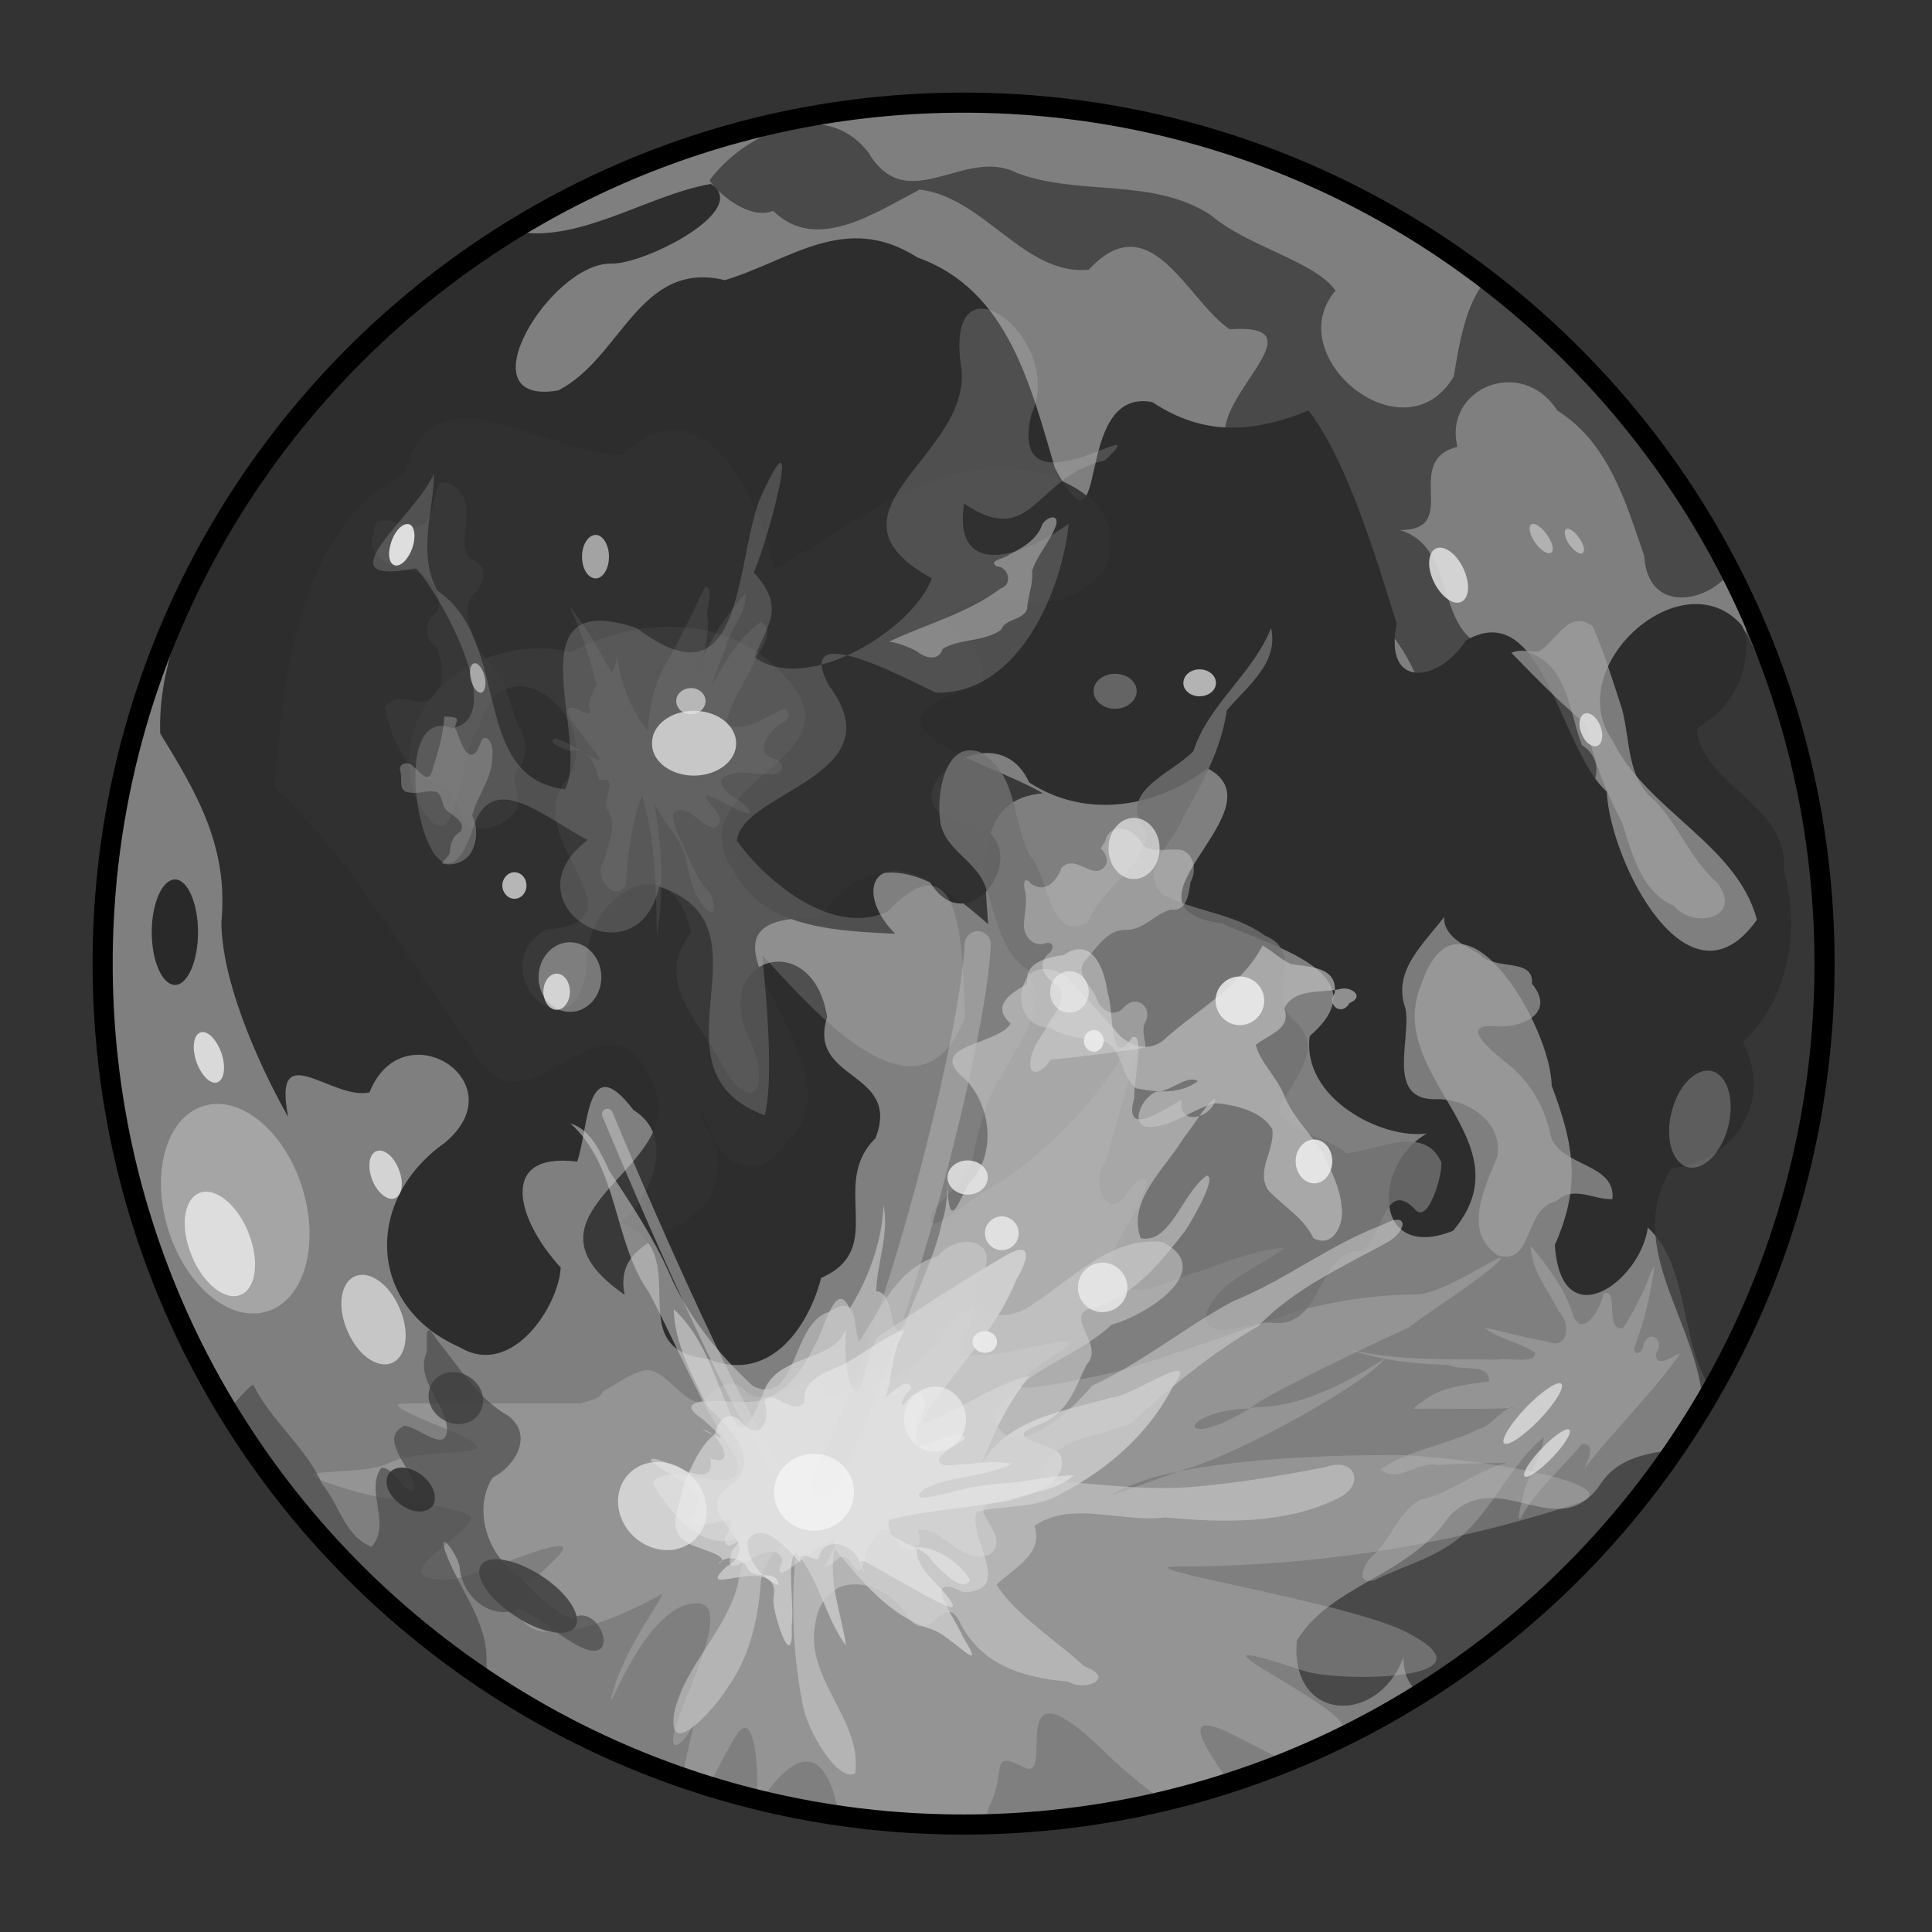 <?xml version="1.0" encoding="UTF-8" standalone="no"?>
<!DOCTYPE svg PUBLIC "-//W3C//DTD SVG 1.0//EN" "http://www.w3.org/TR/2001/REC-SVG-20010904/DTD/svg10.dtd">
<svg xmlns:svg="http://www.w3.org/2000/svg" xmlns="http://www.w3.org/2000/svg" version="1.0" width="100%" height="100%" viewBox="0 0 48 48" id="_moon01" style="display:inline">
<rect x="0" y="0" width="48" height="48" fill="#333333" stroke="none"/>
<defs id="defs2818"/>
<g id="moon01" style="display:inline">
<path d="M 45.33,23.94 C 45.33,35.76 35.76,45.33 23.94,45.33 C 12.13,45.33 2.55,35.76 2.55,23.94 C 2.55,12.13 12.13,2.55 23.94,2.55 C 35.76,2.55 45.33,12.13 45.33,23.94 L 45.33,23.94 z" id="p4881" style="fill:#7f7f7f;fill-opacity:1;fill-rule:evenodd;stroke:none;marker:none;visibility:visible;display:inline;overflow:visible;enable-background:accumulate"/>
<path d="M 20.08,3.08 C 19.17,3.11 18.17,3.74 17.63,4.48 L 17.69,4.57 L 17.72,4.60 C 17.71,4.59 17.73,4.61 17.75,4.65 C 17.92,4.81 18.59,5.47 19.21,5.24 C 20.28,6.29 21.73,5.29 22.85,4.71 C 24.45,4.90 25.46,6.86 27.05,6.70 C 28.59,5.04 29.50,7.48 30.55,8.18 C 32.98,8.02 29.86,9.99 30.52,11.13 C 30.54,13.75 34.17,13.29 34.58,15.77 C 35.62,17.09 35.69,18.94 36.85,20.14 C 37.61,21.79 40.71,19.44 39.30,18.51 C 38.94,17.57 38.95,16.18 37.47,16.12 C 35.49,16.23 36.36,13.63 34.78,13.17 C 36.33,13.17 34.81,11.46 36.21,11.10 C 35.85,9.66 37.80,8.82 38.69,10.20 C 39.97,11.00 40.39,12.48 40.85,13.81 C 40.94,15.26 42.41,14.98 42.98,14.22 C 41.52,11.37 39.46,8.89 36.94,6.96 C 36.41,7.48 36.23,8.68 36.12,9.35 C 34.90,11.42 31.78,8.86 33.18,7.22 C 32.69,6.50 30.98,6.12 30.09,5.35 C 28.65,4.40 26.83,4.88 25.27,4.30 C 23.97,3.62 22.54,5.43 21.57,3.78 C 21.16,3.26 20.63,3.06 20.08,3.08 z" id="p5410" style="fill:#3a3a3a;fill-opacity:0.77;fill-rule:evenodd;stroke:none;marker:none;visibility:visible;display:inline;overflow:visible;enable-background:accumulate"/>
<path d="M 17.66,4.57 C 16.05,4.85 14.33,6.10 12.70,5.73 C 12.70,5.74 12.68,5.73 12.68,5.73 C 9.53,7.69 6.96,10.46 5.18,13.73 C 5.17,13.74 5.16,13.74 5.15,13.75 C 4.58,15.20 3.93,16.62 3.98,18.22 C 4.89,19.71 5.68,21.03 5.50,22.91 C 5.51,24.57 6.64,26.84 7.16,27.75 C 6.76,25.71 8.25,27.35 9.18,27.14 C 10.01,25.06 12.88,26.89 11.04,28.40 C 9.04,29.82 9.13,32.47 11.42,33.47 C 12.73,34.26 13.89,32.42 13.93,31.49 C 12.87,30.35 12.33,28.61 14.34,28.86 C 14.63,28.02 14.56,26.03 15.74,27.58 C 17.00,28.36 15.85,30.19 15.39,30.38 C 17.39,31.08 15.31,33.52 17.58,33.76 C 19.20,34.42 20.13,32.83 20.40,31.75 C 22.07,31.02 20.58,29.43 21.75,28.28 C 22.41,26.59 20.04,26.87 20.55,25.27 C 20.20,22.99 17.58,23.78 18.65,25.89 C 19.13,26.91 18.73,27.79 17.98,26.53 C 17.35,25.31 16.22,24.39 17.17,23.17 C 16.68,20.83 14.44,22.32 14.57,24.08 C 14.21,26.44 11.91,24.01 13.58,23.09 C 16.19,22.89 12.84,20.79 14.08,19.38 C 15.11,17.93 12.54,15.77 11.92,18.04 C 11.30,18.75 11.44,21.95 10.31,19.79 C 9.53,17.35 12.05,15.69 14.19,16.20 C 15.93,15.28 18.21,15.26 19.56,16.88 C 21.44,18.96 16.59,19.43 18.30,21.75 C 19.04,23.11 20.99,23.13 22.24,23.20 C 21.28,22.23 21.62,21.12 23.09,21.89 C 24.07,23.56 25.83,21.00 24.17,20.46 C 21.55,20.17 24.65,17.43 25.57,19.44 C 27.05,20.40 28.81,20.01 30.00,19.09 C 31.90,20.08 27.48,22.55 30.35,22.94 C 31.64,23.52 34.31,24.21 32.54,25.74 C 32.33,27.29 34.35,28.32 35.45,28.16 C 34.08,28.95 34.11,31.37 36.10,30.58 C 38.00,28.33 34.36,26.74 35.31,24.46 C 36.26,21.64 38.54,25.49 38.55,26.97 C 39.12,28.47 39.27,29.49 38.63,30.93 C 38.78,33.25 40.75,31.86 40.94,30.50 C 41.99,31.46 41.72,33.40 42.54,34.55 C 44.33,31.43 45.34,27.79 45.34,23.93 C 45.34,21.89 45.03,19.92 44.50,18.04 C 44.10,17.20 43.70,16.35 43.27,15.53 C 41.79,13.86 38.78,16.57 40.06,18.39 C 40.90,20.13 43.16,20.98 43.65,22.85 C 41.95,25.26 40.00,21.40 39.92,19.67 C 38.74,18.61 38.34,14.81 36.42,15.91 C 35.76,16.95 34.37,17.15 34.70,15.50 C 34.16,13.74 33.44,11.40 32.51,10.20 C 31.13,10.76 29.91,10.84 28.63,9.99 C 26.60,9.60 27.62,14.22 26.21,11.63 C 25.61,9.61 25.05,7.20 22.80,6.40 C 21.00,5.25 19.64,6.47 18.01,6.96 C 15.88,6.45 15.44,8.90 13.87,9.70 C 11.48,10.11 13.69,6.52 15.18,6.55 C 16.03,6.57 18.68,5.21 17.66,4.57 z" id="p5394" style="fill:#2d2d2d;fill-opacity:1;fill-rule:evenodd;stroke:none;display:inline"/>
<path d="M 43.15,14.54 C 43.58,15.91 43.55,17.26 42.16,18.10 C 42.26,19.50 44.47,20.00 44.32,21.63 C 44.73,23.13 44.45,24.80 43.30,25.89 C 44.06,27.36 43.14,28.81 41.52,29.04 C 40.31,31.00 42.21,32.86 42.31,34.93 C 44.23,31.72 45.34,27.95 45.34,23.93 C 45.34,20.57 44.54,17.38 43.15,14.54 z M 41.61,36.01 C 41.00,36.10 40.24,36.19 39.80,36.82 C 38.71,38.49 37.26,36.33 35.98,37.70 C 35.03,39.14 33.05,39.38 32.22,40.76 C 32.04,42.79 34.24,42.89 34.87,41.17 C 34.86,41.59 35.02,41.89 35.28,42.10 C 37.79,40.53 39.94,38.45 41.61,36.01 z" id="p5397" style="fill:#3a3a3a;fill-opacity:0.77;fill-rule:evenodd;stroke:none;display:inline"/>
<path d="M 37.29,31.25 C 37.28,31.16 35.82,32.16 35.19,32.16 C 34.15,32.16 32.92,32.35 32.01,32.65 C 30.56,33.14 28.25,33.99 27.35,34.17 C 25.08,34.62 24.66,34.69 26.35,33.56 C 27.23,32.97 25.18,33.67 24.37,33.67 C 24.20,33.67 24.04,33.67 23.87,33.67 C 23.65,33.67 24.86,31.67 23.67,32.86 C 23.11,33.42 22.01,34.90 21.77,33.97 C 21.75,33.85 20.63,35.42 20.20,34.35 C 20.11,34.11 19.05,35.09 18.51,34.55 C 18.06,34.10 17.54,34.73 17.52,34.75 C 17.13,35.14 16.53,33.92 16.00,34.05 C 15.57,34.16 15.37,34.37 15.01,34.55 C 14.97,34.57 14.95,34.63 14.92,34.67 C 14.79,34.79 14.59,34.80 14.43,34.87 C 13.33,34.87 11.47,34.87 10.05,34.87 C 9.36,34.87 11.12,35.49 11.45,35.66 C 12.73,36.30 10.56,35.90 9.64,36.36 C 8.89,36.73 6.36,36.35 8.85,37.06 C 9.73,37.31 11.05,37.35 11.63,37.64 C 12.17,37.91 9.20,39.25 11.13,39.25 C 11.73,39.25 14.75,37.79 13.81,38.72 C 13.22,39.31 12.53,39.83 13.03,40.32 C 13.77,41.07 16.18,39.76 16.41,39.62 C 16.67,39.47 15.53,40.85 15.21,42.10 C 15.01,42.90 16.00,39.83 17.31,39.83 C 18.18,39.83 17.14,41.83 16.82,42.80 C 16.47,43.84 17.16,43.22 17.31,42.60 C 17.37,42.38 17.13,43.19 16.96,44.15 C 17.18,44.22 17.39,44.31 17.60,44.38 C 17.86,43.89 18.12,43.38 18.30,43.10 C 18.79,42.37 18.85,44.19 18.80,44.73 C 18.84,44.74 18.88,44.72 18.92,44.73 C 19.19,44.30 20.28,42.76 20.78,44.79 C 20.81,44.91 20.84,44.99 20.87,45.11 C 21.88,45.25 22.89,45.34 23.93,45.34 C 24.12,45.34 24.30,45.35 24.49,45.34 C 24.50,45.17 24.52,45.02 24.57,44.90 C 25.03,43.99 24.55,43.46 25.45,43.91 C 26.28,44.33 24.78,40.85 27.64,43.71 C 27.83,43.90 28.34,44.33 28.92,44.76 C 29.48,44.62 30.01,44.47 30.55,44.29 C 29.90,43.38 29.27,42.41 30.64,43.10 C 31.04,43.30 31.51,43.56 31.98,43.77 C 32.49,43.56 32.98,43.34 33.47,43.10 C 33.41,43.00 33.40,42.92 33.32,42.80 C 32.86,42.11 28.86,40.33 32.42,41.52 C 33.23,41.79 37.40,41.78 34.90,40.53 C 33.47,39.81 27.81,38.92 29.24,38.92 C 32.60,38.92 35.99,38.41 39.19,37.35 C 40.68,36.85 36.18,36.15 34.61,36.15 C 33.10,36.15 30.90,36.23 29.27,36.56 C 28.50,36.83 27.24,37.32 27.75,37.06 C 28.14,36.86 28.66,36.68 29.27,36.56 C 29.38,36.52 29.54,36.47 29.62,36.45 C 31.06,35.97 33.93,34.36 34.40,33.76 C 34.48,33.67 32.77,34.96 31.22,34.96 C 31.16,34.96 31.11,34.98 31.05,34.99 C 29.24,36.11 29.21,35.06 31.05,34.99 C 31.12,34.95 31.15,34.92 31.22,34.87 C 31.81,34.48 34.37,33.26 34.96,33.00 C 34.95,33.02 35.00,32.98 35.02,32.97 C 35.21,32.79 36.78,31.79 37.20,31.37 C 37.27,31.31 37.29,31.27 37.29,31.25 z" id="p5525" style="fill:#bfbfbf;fill-opacity:0.33;fill-rule:evenodd;stroke:none;"/>
<path d="M 21.01,33.03 C 20.72,33.87 19.25,33.61 18.95,34.65 C 18.73,35.11 18.49,35.96 18.12,35.06 C 17.74,34.18 17.47,33.19 16.74,32.53 C 16.75,33.34 17.20,34.19 17.57,34.93 C 18.19,35.53 19.05,36.36 18.00,37.02 C 17.24,37.70 19.09,38.30 18.04,38.93 C 17.13,39.79 19.49,38.47 19.21,39.74 C 19.22,40.19 19.72,41.62 19.67,40.39 C 19.74,39.85 19.53,38.73 19.78,38.57 C 20.36,39.25 20.50,40.18 21.02,40.89 C 20.92,40.14 20.56,39.29 20.74,38.48 C 21.41,39.29 22.11,40.16 23.15,40.48 C 23.62,40.62 24.59,41.75 23.92,40.66 C 23.69,40.14 22.86,39.03 23.94,39.56 C 25.24,39.52 24.01,38.20 24.27,37.56 C 24.95,37.38 25.76,37.50 26.40,37.09 C 27.54,36.49 28.55,35.61 29.14,34.45 C 29.89,33.42 28.07,34.74 27.61,34.72 C 26.46,35.06 25.03,35.23 24.38,36.39 C 24.68,35.61 25.05,34.83 25.59,34.18 C 24.62,34.41 23.81,35.09 22.86,35.38 C 23.58,34.14 24.71,33.16 25.24,31.81 C 25.49,31.40 25.73,30.78 25.01,31.18 C 23.94,31.80 22.91,32.47 21.89,33.16 C 21.46,33.40 21.47,35.25 21.09,34.28 C 20.99,33.87 21.00,33.45 21.01,33.03 z" id="p5413" style="fill:#e9e9e9;fill-opacity:0.54;fill-rule:evenodd;stroke:none;display:inline"/>
<path d="M 10.04,11.75 C 7.35,13.19 7.05,16.92 6.81,19.56 C 8.99,21.60 9.95,23.69 11.72,26.02 C 13.11,28.74 15.17,23.76 16.34,27.24 C 16.76,29.14 12.64,30.18 15.52,32.17 C 15.13,30.26 18.33,30.97 17.76,28.35 C 16.79,25.85 17.96,30.64 19.55,28.37 C 21.70,26.41 16.21,22.68 20.36,22.81 C 21.81,20.75 23.39,21.94 24.55,22.96 C 24.45,21.56 24.25,19.84 25.91,19.71 C 24.45,18.85 20.83,18.04 24.36,17.03 C 24.88,15.67 22.03,15.49 24.61,14.81 C 27.73,15.73 28.98,12.45 25.60,11.70 C 22.99,11.30 21.22,13.12 19.16,14.17 C 19.48,14.35 17.96,8.86 15.46,11.30 C 13.51,11.28 10.82,9.01 10.04,11.75 z" id="p5425" style="fill:#313131;fill-opacity:0.89;fill-rule:evenodd;stroke:none;display:inline"/>
<path d="M 9.29,13.26 C 9.24,12.68 9.98,13.03 10.27,13.11 C 10.88,13.05 10.67,12.30 10.95,11.99 C 11.32,11.94 11.61,12.38 11.59,12.72 C 11.63,13.11 11.39,13.57 11.70,13.89 C 12.17,14.04 12.05,14.55 11.72,14.81 C 11.52,15.11 11.64,15.51 11.74,15.83 C 11.85,16.15 12.09,16.39 12.33,16.62 C 12.61,17.06 12.68,17.59 12.89,18.05 C 13.11,18.41 13.13,18.85 12.83,19.16 C 12.66,19.52 13.07,19.93 12.74,20.24 C 12.46,20.52 11.94,20.74 11.58,20.46 C 11.40,20.16 11.36,19.72 10.98,19.55 C 10.61,19.34 10.20,19.14 10.00,18.74 C 9.77,18.38 9.64,17.98 9.57,17.57 C 9.84,17.11 10.43,17.63 10.76,17.33 C 11.07,16.99 11.02,16.47 10.84,16.08 C 10.50,15.84 10.55,15.38 10.87,15.19 C 11.04,14.70 10.59,14.17 10.10,14.15 C 9.69,14.11 9.04,13.75 9.29,13.26 L 9.29,13.26 z" id="p5449" style="fill:#3d3d3d;fill-opacity:0.58;fill-rule:evenodd;stroke:none;"/>
<path d="M 10.78,11.76 C 10.38,12.79 7.88,14.59 10.34,14.12 C 11.05,14.93 12.59,17.84 11.24,18.09 C 9.38,17.38 10.75,23.74 11.76,20.55 C 12.23,19.10 13.52,20.31 14.60,20.87 C 12.52,22.44 15.81,24.48 16.38,22.03 C 19.37,23.01 15.93,26.57 19.00,27.71 C 19.29,26.56 18.90,23.62 18.95,23.74 C 20.18,25.07 22.86,28.22 23.98,25.26 C 23.90,23.89 23.99,20.61 22.05,22.65 C 20.58,23.31 18.90,21.73 18.31,20.89 C 18.41,19.67 22.29,19.28 20.60,17.04 C 19.62,15.25 22.76,17.00 23.26,17.21 C 25.35,17.25 26.40,14.59 26.55,13.01 C 25.59,13.74 23.66,14.51 23.95,12.51 C 25.67,13.67 25.71,11.82 27.45,11.44 C 28.87,10.08 25.00,12.99 25.62,10.30 C 26.52,8.40 23.39,6.07 23.89,9.20 C 24.08,11.36 20.17,12.72 23.15,14.37 C 22.70,15.62 20.06,17.28 18.75,16.33 C 19.08,15.48 19.52,15.11 18.73,14.22 C 19.15,13.24 20.00,9.88 18.86,12.44 C 18.26,14.09 18.46,17.61 15.83,15.61 C 12.67,14.53 14.68,18.38 14.04,19.61 C 11.64,19.31 12.73,15.93 10.86,14.67 C 10.35,13.71 10.80,12.59 10.78,11.76 z" id="p5433" style="fill:#c9c9c9;fill-opacity:0.22;fill-rule:evenodd;stroke:none;display:inline"/>
<path d="M 10.27,13.53 C 10.20,13.81 10.01,14.05 9.85,14.05 C 9.69,14.05 9.62,13.83 9.70,13.54 C 9.77,13.25 9.96,13.02 10.12,13.02 C 10.27,13.01 10.34,13.24 10.27,13.53 z" id="p5439" style="fill:#f9f9f9;fill-opacity:0.83;fill-rule:evenodd;stroke:none;marker:none;visibility:visible;display:inline;overflow:visible;enable-background:accumulate"/>
<path d="M 11.04,17.80 C 11.01,18.29 10.86,18.77 10.71,19.23 C 10.59,19.44 10.40,19.13 10.28,19.06 C 10.16,18.89 9.87,18.95 9.95,19.18 C 10.00,19.39 9.88,19.68 10.19,19.69 C 10.41,19.74 10.64,19.61 10.86,19.68 C 11.03,19.80 10.95,20.09 11.18,20.19 C 11.31,20.31 11.58,20.45 11.44,20.66 C 11.26,20.76 11.20,20.92 11.18,21.13 C 11.19,21.27 11.01,21.37 10.98,21.45 C 11.26,21.53 11.59,21.41 11.72,21.15 C 11.86,20.88 11.87,20.54 11.73,20.26 C 11.86,19.75 12.25,19.32 12.23,18.78 C 12.27,18.63 12.18,18.23 11.98,18.36 C 11.90,18.51 11.83,18.90 11.59,18.69 C 11.45,18.52 11.41,18.29 11.31,18.10 C 11.28,17.98 11.46,17.85 11.26,17.82 C 11.18,17.80 11.11,17.81 11.04,17.80 z" id="p5441" style="fill:#a3a3a3;fill-opacity:0.43;fill-rule:evenodd;stroke:none;display:inline"/>
<path d="M 12.04,16.80 C 12.09,17.00 12.05,17.18 11.96,17.21 C 11.87,17.23 11.75,17.09 11.70,16.89 C 11.65,16.68 11.68,16.50 11.78,16.48 C 11.87,16.46 11.99,16.60 12.04,16.80 z" id="p5447" style="fill:#e0e0e0;fill-opacity:0.58;fill-rule:evenodd;stroke:none;marker:none;visibility:visible;display:inline;overflow:visible;enable-background:accumulate"/>
<path d="M 15.13,13.83 C 15.13,14.13 14.98,14.37 14.80,14.37 C 14.61,14.37 14.46,14.13 14.46,13.83 C 14.46,13.54 14.61,13.29 14.80,13.29 C 14.98,13.29 15.13,13.54 15.13,13.83 L 15.13,13.83 z" id="p5457" style="fill:#bfbfbf;fill-opacity:0.80;fill-rule:evenodd;stroke:none;marker:none;visibility:visible;display:inline;overflow:visible;enable-background:accumulate"/>
<path d="M 14.82,17.01 C 14.66,16.34 14.43,15.68 14.15,15.06 C 14.56,15.57 14.88,16.14 15.19,16.71 C 15.34,16.59 15.29,16.11 15.37,16.55 C 15.48,17.13 15.72,17.70 16.10,18.17 C 16.13,17.55 16.26,16.92 16.60,16.40 C 16.93,15.80 17.23,15.18 17.52,14.57 C 17.78,14.63 17.49,15.16 17.59,15.41 C 17.58,15.84 17.53,16.28 17.31,16.67 C 17.60,15.96 18.01,15.31 18.52,14.74 C 18.56,15.25 18.12,15.63 18.02,16.11 C 17.89,16.42 17.77,16.73 17.68,17.05 C 18.00,16.46 18.34,15.84 18.91,15.45 C 19.31,15.74 18.82,16.17 18.72,16.50 C 18.49,16.99 18.14,17.44 18.04,17.99 C 18.49,18.22 18.92,17.86 19.31,17.69 C 19.59,17.48 19.71,17.82 19.45,17.95 C 19.13,18.13 18.68,18.68 19.24,18.86 C 19.58,18.96 19.43,19.28 19.13,19.23 C 18.72,19.27 18.23,19.05 17.91,19.38 C 17.93,19.80 18.58,19.87 18.63,20.20 C 18.23,20.17 17.93,19.83 17.53,19.76 C 17.52,19.93 18.14,20.33 17.76,20.56 C 17.39,20.56 17.08,19.89 16.73,20.21 C 16.69,20.51 16.91,20.81 17.01,21.09 C 17.17,21.44 17.30,21.81 17.56,22.10 C 17.76,22.26 17.84,22.93 17.50,22.54 C 17.20,22.17 17.11,21.71 17.03,21.26 C 16.86,20.77 16.46,20.41 16.25,19.94 C 16.45,21.03 16.50,22.15 16.32,23.24 C 16.30,22.07 16.29,20.88 15.95,19.76 C 15.69,20.46 15.59,21.22 15.55,21.96 C 15.30,22.50 14.71,21.76 15.00,21.41 C 15.09,21.00 15.36,20.54 15.10,20.13 C 14.92,19.90 15.42,19.28 14.89,19.38 C 14.78,19.03 14.68,18.59 14.21,18.65 C 14.06,18.67 13.50,18.39 13.82,18.35 C 14.19,18.45 14.68,18.86 14.92,18.88 C 14.66,18.46 14.28,18.11 14.07,17.66 C 14.22,17.37 14.80,18.04 14.63,17.53 C 14.64,17.34 14.74,17.17 14.82,17.01 z" id="p5460" style="fill:#9d9d9d;fill-opacity:0.14;fill-rule:evenodd;stroke:none;"/>
<path d="M 18.29,18.47 C 18.29,18.91 17.82,19.27 17.24,19.27 C 16.66,19.27 16.19,18.91 16.20,18.47 C 16.19,18.02 16.66,17.66 17.24,17.66 C 17.82,17.66 18.29,18.02 18.29,18.47 z" id="p5467" style="fill:#fefefe;fill-opacity:0.65;fill-rule:evenodd;stroke:none;marker:none;visibility:visible;display:inline;overflow:visible;enable-background:accumulate"/>
<path d="M 13.08,22.00 C 13.08,22.18 12.95,22.33 12.78,22.33 C 12.62,22.33 12.48,22.18 12.48,22.00 C 12.48,21.82 12.62,21.67 12.78,21.67 C 12.95,21.67 13.08,21.82 13.08,22.00 z" id="p5469" style="fill:#fefefe;fill-opacity:0.65;fill-rule:evenodd;stroke:none;marker:none;visibility:visible;display:inline;overflow:visible;enable-background:accumulate"/>
<path d="M 14.94,24.28 C 14.94,24.76 14.59,25.14 14.16,25.14 C 13.73,25.14 13.38,24.76 13.38,24.28 C 13.38,23.80 13.73,23.41 14.16,23.41 C 14.59,23.41 14.94,23.80 14.94,24.28 z" id="p5471" style="fill:#fefefe;fill-opacity:0.35;fill-rule:evenodd;stroke:none;marker:none;visibility:visible;display:inline;overflow:visible;enable-background:accumulate"/>
<path d="M 14.16,24.64 C 14.16,24.88 14.01,25.09 13.83,25.09 C 13.65,25.09 13.50,24.88 13.50,24.64 C 13.50,24.39 13.65,24.19 13.83,24.19 C 14.01,24.19 14.16,24.39 14.16,24.64 z" id="p5473" style="fill:#fefefe;fill-opacity:0.66;fill-rule:evenodd;stroke:none;marker:none;visibility:visible;display:inline;overflow:visible;enable-background:accumulate"/>
<path d="M 31.58,15.60 C 31.13,16.74 30.03,17.49 29.65,18.66 C 29.09,19.25 27.69,19.67 28.49,20.69 C 28.40,21.60 27.34,22.06 27.03,22.92 C 26.05,23.45 26.07,21.77 25.60,21.27 C 25.13,20.43 25.31,19.21 24.33,18.68 C 23.47,18.40 23.28,19.73 23.35,20.32 C 23.40,21.13 24.33,21.38 24.51,22.12 C 24.77,22.81 24.87,23.68 25.55,24.10 C 26.05,24.98 25.34,25.87 24.94,26.63 C 24.53,27.21 24.35,27.91 24.20,28.60 C 24.11,29.27 23.54,29.63 23.16,30.11 C 22.86,30.96 24.26,29.64 24.61,29.52 C 25.90,28.72 26.98,27.63 27.81,26.36 C 28.10,25.83 28.40,25.89 28.14,26.48 C 27.91,27.28 27.70,28.10 27.45,28.89 C 27.07,29.37 27.53,30.45 28.03,29.60 C 28.33,29.18 28.66,29.19 28.36,29.72 C 28.17,30.42 27.35,31.07 27.70,31.84 C 28.28,32.35 29.12,31.75 29.76,31.60 C 30.46,31.36 31.18,31.05 31.91,31.00 C 31.27,31.52 30.30,31.78 29.97,32.62 C 29.86,33.45 31.12,32.77 31.65,32.87 C 32.82,32.95 32.69,31.36 33.63,31.08 C 34.33,31.26 34.29,29.15 35.15,30.04 C 35.47,30.45 35.84,29.21 35.81,28.88 C 35.39,27.91 34.17,28.60 33.46,28.65 C 32.95,28.24 32.08,28.15 31.77,27.63 C 32.02,26.87 33.03,26.05 32.11,25.32 C 31.47,24.63 32.45,23.67 31.42,23.24 C 30.68,22.70 29.71,22.65 28.91,22.24 C 28.23,21.65 29.19,20.90 29.40,20.29 C 29.87,19.47 30.34,18.61 30.48,17.65 C 30.97,17.06 31.78,16.48 31.58,15.60 z" id="p5477" style="fill:#727272;fill-opacity:0.80;fill-rule:evenodd;stroke:none;"/>
<path d="M 22.09,15.94 C 23.02,15.50 24.04,15.24 24.86,14.62 C 25.18,14.52 25.05,14.07 24.75,14.07 C 24.55,13.91 24.98,13.88 25.07,13.78 C 25.39,13.62 25.74,13.42 25.88,13.07 C 25.93,12.88 26.32,12.71 26.24,13.04 C 26.10,13.45 25.77,13.78 25.64,14.19 C 25.68,14.51 25.53,14.81 25.52,15.13 C 25.41,15.42 24.98,15.36 24.87,15.65 C 24.44,15.95 23.86,15.86 23.42,16.12 C 23.33,16.44 22.97,16.35 22.78,16.18 C 22.56,16.07 22.34,15.98 22.09,15.94 z" id="p5482" style="fill:#9c9c9c;fill-opacity:0.73;fill-rule:evenodd;stroke:none;display:inline"/>
<path d="M 28.24,17.17 C 28.24,17.41 28.00,17.61 27.70,17.61 C 27.41,17.61 27.17,17.41 27.17,17.17 C 27.17,16.93 27.41,16.74 27.70,16.74 C 28.00,16.74 28.24,16.93 28.24,17.17 L 28.24,17.17 z" id="p5485" style="fill:#727272;fill-opacity:0.80;fill-rule:evenodd;stroke:none;marker:none;visibility:visible;display:inline;overflow:visible;enable-background:accumulate"/>
<path d="M 30.21,16.97 C 30.21,17.15 30.03,17.30 29.80,17.30 C 29.58,17.30 29.40,17.15 29.40,16.97 C 29.40,16.78 29.58,16.63 29.80,16.63 C 30.03,16.63 30.21,16.78 30.21,16.97 L 30.21,16.97 z" id="p5487" style="fill:#d4d4d4;fill-opacity:0.80;fill-rule:evenodd;stroke:none;marker:none;visibility:visible;display:inline;overflow:visible;enable-background:accumulate"/>
<path d="M 17.53,17.42 C 17.53,17.53 17.46,17.64 17.35,17.70 C 17.24,17.76 17.10,17.76 16.98,17.70 C 16.87,17.64 16.80,17.53 16.80,17.42 C 16.80,17.30 16.87,17.20 16.98,17.14 C 17.10,17.08 17.24,17.08 17.35,17.14 C 17.46,17.20 17.53,17.30 17.53,17.42 z" id="p5492" style="fill:#e3e3e3;fill-opacity:0.66;fill-rule:evenodd;stroke:none;marker:none;visibility:visible;display:inline;overflow:visible;enable-background:accumulate"/>
<path d="M 37.55,16.22 C 38.15,16.83 38.74,17.45 39.40,17.99 C 39.58,18.85 39.89,19.67 40.30,20.43 C 40.55,21.21 40.77,22.15 41.59,22.51 C 42.10,23.10 43.30,22.80 42.68,21.95 C 42.01,21.37 41.73,20.55 41.14,19.92 C 40.41,19.36 40.51,18.41 40.30,17.62 C 40.07,16.92 39.86,16.22 39.57,15.56 C 38.98,15.11 38.65,15.95 38.23,16.19 C 38.01,16.21 37.78,16.11 37.55,16.22 z" id="p5494" style="fill:#a3a3a3;fill-opacity:0.66;fill-rule:evenodd;stroke:none;display:inline"/>
<path d="M 35.88,22.78 C 35.37,23.46 34.58,24.12 34.92,25.06 C 35.06,25.82 34.44,27.30 35.63,27.31 C 36.42,27.27 37.36,27.86 37.20,28.74 C 36.90,29.49 36.32,30.61 37.22,31.19 C 38.10,31.45 37.86,30.01 38.65,29.85 C 39.11,29.43 39.59,29.82 40.06,29.79 C 40.15,28.90 38.79,28.99 38.53,28.24 C 38.40,27.55 38.04,26.90 37.48,26.45 C 37.20,26.22 36.21,25.47 37.07,25.49 C 37.75,25.58 38.69,25.20 38.06,24.44 C 38.12,23.78 37.13,24.13 36.75,23.70 C 36.41,23.50 35.85,23.26 35.88,22.78 z" id="p5496" style="fill:#a3a3a3;fill-opacity:0.66;fill-rule:evenodd;stroke:none;display:inline"/>
<path d="M 17.45,35.52 C 17.84,35.54 18.35,36.50 17.65,36.23 C 17.82,37.23 16.27,36.02 16.16,36.28 C 16.61,36.71 17.82,37.03 17.13,37.76 C 17.50,38.18 18.57,37.28 18.02,38.18 C 17.93,38.78 18.73,37.88 18.20,38.51 C 17.81,39.60 19.24,37.99 19.44,38.77 C 19.05,39.67 20.29,38.28 20.69,38.28 C 20.93,38.40 20.10,39.28 20.76,38.78 C 21.17,38.34 21.26,39.51 21.49,38.74 C 21.54,38.30 22.02,37.60 22.33,38.33 C 22.71,38.75 22.97,38.35 22.80,38.01 C 23.41,37.91 23.88,38.90 24.60,38.62 C 25.22,38.11 23.76,37.38 24.85,37.33 C 25.42,37.25 26.67,36.82 26.33,36.12 C 26.02,35.81 24.88,35.76 25.76,35.42 C 26.57,35.11 26.69,34.50 27.00,33.90 C 27.49,33.39 26.28,32.61 27.25,32.47 C 28.20,32.17 28.87,31.32 29.46,30.56 C 29.67,30.23 30.24,29.23 29.98,29.21 C 29.39,29.61 29.07,30.93 28.34,30.76 C 28.00,29.83 28.95,29.03 29.39,28.30 C 29.61,28.03 30.12,27.20 30.20,27.31 C 30.10,27.79 29.25,28.00 29.36,27.32 C 28.96,27.53 27.88,28.33 28.18,27.28 C 28.16,26.86 28.46,25.64 28.13,25.77 C 27.54,26.64 27.68,25.06 27.52,24.68 C 27.44,24.05 27.13,23.25 26.42,23.73 C 25.93,23.80 25.45,23.93 25.52,24.45 C 25.09,24.68 24.62,25.00 25.11,25.43 C 24.79,25.98 22.91,25.95 24.00,26.83 C 24.60,27.47 24.74,28.56 24.19,29.27 C 23.89,29.54 23.65,30.63 23.55,29.72 C 23.59,28.68 23.56,29.97 23.41,30.34 C 23.22,31.24 22.79,32.05 22.48,32.90 C 22.05,33.50 22.29,32.10 21.77,32.08 C 21.78,31.40 22.10,30.66 21.95,29.94 C 21.92,30.84 21.57,31.78 21.11,32.51 C 20.75,31.70 20.44,33.18 20.22,33.46 C 19.89,34.17 19.30,34.88 18.46,34.83 C 18.05,34.83 16.55,34.66 17.47,35.27 C 17.85,35.62 18.22,35.91 17.45,35.52 z" id="p5571" style="fill:#ececec;fill-opacity:0.43;fill-rule:evenodd;stroke:none;"/>
<path d="M 31.37,23.49 C 30.82,24.53 29.74,25.08 28.90,25.85 C 28.49,26.18 27.94,25.95 27.68,25.56 C 27.28,25.15 26.92,24.69 26.52,24.29 C 26.23,24.03 25.65,23.94 25.47,24.38 C 25.21,24.86 25.47,25.53 26.07,25.53 C 26.51,25.79 27.01,25.81 27.49,25.89 C 27.91,26.15 27.85,26.75 28.23,27.04 C 28.74,27.14 29.33,27.19 29.76,26.86 C 29.49,26.69 29.08,27.13 28.74,27.12 C 28.36,27.24 28.00,28.05 28.63,28.00 C 29.20,27.95 29.65,27.54 30.19,27.41 C 30.68,27.44 31.38,27.62 31.61,28.06 C 31.68,28.57 31.19,29.09 31.51,29.57 C 31.88,29.97 32.39,30.25 32.63,30.76 C 33.13,31.03 33.41,30.39 33.33,29.97 C 33.29,29.49 33.06,29.06 32.86,28.63 C 32.54,28.14 32.10,27.73 31.89,27.18 C 31.71,26.75 31.29,26.36 31.20,25.96 C 31.51,25.70 32.09,25.58 31.91,25.05 C 32.16,24.54 32.84,24.68 33.30,24.57 C 33.57,24.50 33.92,24.76 33.53,24.92 C 33.34,25.26 32.95,24.98 33.16,24.67 C 33.24,24.00 32.50,24.03 32.07,23.95 C 31.81,23.83 31.61,23.63 31.37,23.49 z" id="p5506" style="fill:#c2c2c2;fill-opacity:0.66;fill-rule:evenodd;stroke:none;display:inline"/>
<path d="M 14.17,27.91 C 15.39,29.01 15.22,30.84 16.13,32.12 C 16.85,33.49 17.42,34.93 18.29,36.21 C 18.61,37.44 16.71,36.18 16.21,36.84 C 16.60,37.54 17.52,38.69 18.45,38.15 C 18.93,37.50 18.36,39.00 18.34,39.32 C 18.06,40.52 17.03,41.34 16.75,42.55 C 16.56,43.80 17.78,42.42 18.04,41.98 C 18.61,41.22 18.83,40.27 18.90,39.34 C 18.91,38.83 19.74,37.67 19.75,38.79 C 19.66,39.98 19.71,41.17 19.94,42.33 C 20.03,42.97 20.84,44.33 21.25,44.05 C 21.42,42.70 19.97,41.70 20.26,40.32 C 20.49,38.92 22.01,39.21 22.57,40.19 C 23.13,40.92 23.44,39.51 23.84,40.29 C 24.37,41.38 25.43,41.68 26.54,41.78 C 26.97,42.04 27.74,41.69 26.94,41.40 C 26.24,40.75 25.19,40.09 24.76,39.37 C 25.22,38.93 25.93,38.61 25.70,37.91 C 26.62,37.27 27.89,37.84 28.94,37.70 C 30.38,37.83 31.93,37.88 33.25,37.22 C 33.94,36.89 33.67,36.18 32.93,36.45 C 31.80,36.67 30.67,36.86 29.52,36.95 C 28.29,37.03 27.06,36.84 25.83,36.77 C 26.02,35.68 27.32,35.73 28.12,35.34 C 29.09,34.46 30.11,33.61 31.26,32.95 C 32.15,32.02 33.33,31.49 34.44,30.88 C 34.94,30.63 35.05,30.05 34.35,30.43 C 33.04,30.92 31.93,31.81 30.63,32.33 C 29.43,32.98 28.37,33.86 27.13,34.43 C 26.62,35.05 25.07,36.49 24.69,35.20 C 25.28,34.06 26.72,33.76 27.62,32.91 C 28.43,32.70 30.26,31.57 28.89,30.86 C 27.61,30.71 26.68,31.75 25.69,32.38 C 25.04,32.93 23.72,32.72 24.39,31.69 C 24.88,30.79 23.80,30.59 23.30,31.21 C 22.25,31.51 21.82,32.65 21.34,33.33 C 21.18,32.86 21.32,32.13 20.61,32.59 C 19.65,32.85 19.82,34.96 18.71,34.44 C 17.86,33.65 17.11,32.74 16.64,31.66 C 16.24,30.75 15.69,29.93 15.15,29.11 C 14.92,28.65 14.71,28.08 14.17,27.91 z" id="p5512" style="fill:#cfcfcf;fill-opacity:0.53;fill-rule:evenodd;stroke:none;display:inline"/>
<path d="M 20.45,36.88 C 22.29,33.36 24.21,25.69 24.29,23.46" id="p5519" style="fill:none;fill-rule:evenodd;stroke:#c4c4c4;stroke-width:0.65;stroke-linecap:round;stroke-linejoin:miter;stroke-miterlimit:4;stroke-dasharray:none;stroke-opacity:0.41"/>
<path d="M 19.69,37.04 C 18.38,35.66 15.09,27.68 15.09,27.68" id="p5521" style="fill:none;fill-rule:evenodd;stroke:#d8d8d8;stroke-width:0.27;stroke-linecap:round;stroke-linejoin:miter;stroke-miterlimit:4;stroke-dasharray:none;stroke-opacity:0.44"/>
<path d="M 17.84,38.85 C 18.25,38.65 17.24,38.47 17.07,38.32 C 16.51,38.01 16.92,37.39 16.97,36.93 C 17.17,36.46 17.36,35.95 17.77,35.62 C 17.82,35.29 18.12,34.99 18.43,35.34 C 18.85,35.85 19.18,35.29 18.99,34.84 C 19.15,34.43 19.68,35.22 19.99,34.84 C 19.91,34.26 20.55,34.09 20.99,33.88 C 21.44,33.64 22.25,33.03 22.48,33.05 C 22.13,33.55 22.20,34.19 21.99,34.73 C 22.04,34.70 22.60,34.12 22.64,34.51 C 22.44,34.63 22.26,35.16 22.56,34.77 C 22.86,34.39 23.10,34.80 22.91,35.11 C 22.80,35.39 22.52,36.15 23.11,35.85 C 23.35,35.79 23.88,35.50 23.98,35.74 C 23.81,35.91 23.00,36.23 23.47,36.41 C 24.03,36.40 24.59,36.26 25.14,36.37 C 24.46,36.70 23.66,36.66 22.98,36.98 C 22.48,37.39 23.39,37.13 23.61,37.08 C 24.11,36.93 24.63,36.87 25.15,36.84 C 25.66,36.77 26.17,36.67 26.68,36.65 C 26.25,37.04 25.62,37.07 25.10,37.26 C 24.10,37.48 23.07,37.50 22.09,37.76 C 21.93,38.36 22.93,38.33 23.17,38.80 C 23.38,39.01 23.93,39.61 24.10,39.25 C 23.84,38.82 23.27,38.43 22.79,38.44 C 22.70,38.97 23.34,39.33 23.60,39.75 C 23.91,40.17 23.16,39.72 22.98,39.63 C 22.49,39.36 22.00,39.08 21.50,38.80 C 21.16,38.65 21.64,39.36 21.40,38.91 C 21.29,38.39 20.47,38.08 20.33,38.73 C 20.16,38.78 19.84,38.45 19.89,38.83 C 19.59,38.52 18.97,37.74 18.58,38.26 C 18.51,38.72 18.98,39.28 19.35,39.38 C 19.28,38.91 18.68,39.35 18.54,38.89 C 18.35,38.70 18.04,38.63 17.84,38.85 z" id="p5561" style="fill:#ececec;fill-opacity:0.52;fill-rule:evenodd;stroke:none;"/>
<path d="M 21.22,37.07 C 21.22,37.60 20.78,38.03 20.22,38.03 C 19.67,38.03 19.23,37.60 19.23,37.07 C 19.23,36.55 19.67,36.12 20.22,36.12 C 20.78,36.12 21.22,36.55 21.22,37.07 z" id="p5523" style="fill:#f3f3f3;fill-opacity:0.80;fill-rule:evenodd;stroke:none;marker:none;visibility:visible;display:inline;overflow:visible;enable-background:accumulate"/>
<path d="M 42.94,27.98 C 42.77,28.64 42.33,29.09 41.94,29.00 C 41.55,28.90 41.36,28.29 41.53,27.63 C 41.69,26.97 42.14,26.52 42.53,26.61 C 42.92,26.71 43.10,27.32 42.94,27.98 z" id="p5530" style="fill:#bfbfbf;fill-opacity:0.33;fill-rule:evenodd;stroke:none;marker:none;visibility:visible;display:inline;overflow:visible;enable-background:accumulate"/>
<path d="M 35.12,35.00 C 35.95,34.99 36.78,35.02 37.61,34.98 C 37.43,34.88 37.04,35.45 36.73,35.51 C 35.94,35.90 35.04,36.01 34.30,36.50 C 34.71,36.89 35.25,36.27 35.75,36.40 C 36.31,36.35 36.88,36.36 37.45,36.34 C 36.68,36.53 36.07,37.09 35.29,37.26 C 34.75,37.56 34.57,38.22 34.13,38.63 C 33.91,38.79 33.62,39.39 34.15,39.26 C 34.94,38.86 35.87,38.66 36.50,37.98 C 37.19,37.28 37.59,36.33 38.36,35.70 C 38.30,36.22 37.94,36.65 37.84,37.18 C 37.79,37.34 37.62,38.04 37.86,37.58 C 38.25,36.94 38.83,36.45 39.30,35.88 C 39.85,35.81 39.08,36.90 39.50,36.31 C 40.21,35.43 41.02,34.63 41.68,33.72 C 41.95,33.37 41.13,34.15 41.14,33.63 C 41.37,33.32 41.01,32.99 40.83,33.39 C 40.84,33.68 40.49,33.71 40.64,33.38 C 40.85,32.81 41.00,32.21 41.08,31.60 C 41.17,31.17 40.91,31.92 40.83,32.07 C 40.68,32.39 40.52,32.71 40.32,33.00 C 39.84,33.05 40.25,32.02 39.84,32.13 C 39.80,32.45 39.35,33.26 39.09,32.71 C 38.90,32.03 38.46,31.48 38.03,30.95 C 38.04,31.55 38.47,32.07 38.73,32.58 C 39.03,32.88 38.98,33.56 38.43,33.33 C 37.91,33.24 37.38,33.09 36.87,32.98 C 37.25,33.28 37.75,33.34 38.14,33.61 C 38.14,33.91 37.47,33.72 37.20,33.78 C 35.98,33.76 34.74,33.82 33.53,33.53 C 34.32,33.80 35.16,33.89 35.99,33.91 C 36.28,34.08 37.00,33.84 37.00,34.32 C 36.42,34.41 35.80,34.44 35.33,34.83 C 35.25,34.87 35.18,34.93 35.12,35.00 z" id="p5532" style="fill:#bfbfbf;fill-opacity:0.33;fill-rule:evenodd;stroke:none;"/>
<path d="M 38.24,35.28 C 37.85,35.68 37.46,35.94 37.37,35.86 C 37.28,35.77 37.53,35.37 37.92,34.96 C 38.31,34.56 38.70,34.30 38.79,34.38 C 38.88,34.47 38.63,34.87 38.24,35.28 z" id="p5538" style="fill:#ececec;fill-opacity:0.67;fill-rule:evenodd;stroke:none;marker:none;visibility:visible;display:inline;overflow:visible;enable-background:accumulate"/>
<path d="M 38.56,36.22 C 38.25,36.54 37.95,36.74 37.88,36.68 C 37.81,36.61 38.00,36.30 38.31,35.98 C 38.61,35.66 38.92,35.46 38.99,35.52 C 39.06,35.59 38.87,35.90 38.56,36.22 z" id="p5540" style="fill:#ececec;fill-opacity:0.67;fill-rule:evenodd;stroke:none;marker:none;visibility:visible;display:inline;overflow:visible;enable-background:accumulate"/>
<path d="M 27.48,20.81 C 27.71,20.36 28.26,20.66 28.40,21.01 C 28.69,21.21 29.05,21.06 29.37,21.12 C 29.68,21.24 29.73,21.65 29.58,21.91 C 29.53,22.20 29.50,22.65 29.09,22.60 C 28.68,22.70 28.40,23.13 27.95,23.10 C 27.51,23.11 27.26,23.53 27.00,23.82 C 26.65,24.17 27.11,24.47 27.24,24.79 C 27.34,25.12 27.69,25.31 27.94,25.01 C 28.24,24.70 28.64,25.02 28.46,25.39 C 28.33,25.59 28.49,25.90 28.45,26.02 C 28.13,26.11 27.80,26.10 27.49,26.17 C 27.02,26.23 26.56,26.28 26.09,26.33 C 25.99,26.57 25.56,26.84 25.60,26.38 C 25.63,25.99 25.93,25.70 26.09,25.36 C 26.27,25.13 26.49,24.78 26.30,24.50 C 26.01,24.35 25.74,24.03 26.02,23.72 C 26.19,23.62 26.22,23.37 25.96,23.44 C 25.68,23.53 25.44,23.27 25.44,23.00 C 25.44,22.72 25.53,22.44 25.47,22.15 C 25.42,21.99 25.43,21.73 25.62,21.96 C 25.98,22.21 26.26,21.87 26.37,21.57 C 26.70,21.19 27.13,21.86 27.42,21.56 C 27.59,21.40 27.45,21.18 27.35,21.08 C 27.39,20.99 27.48,20.92 27.48,20.81 z" id="p5542" style="fill:#ececec;fill-opacity:0.34;fill-rule:evenodd;stroke:none;display:inline"/>
<path d="M 28.81,21.08 C 28.81,21.50 28.52,21.84 28.17,21.84 C 27.82,21.84 27.54,21.50 27.54,21.08 C 27.54,20.66 27.82,20.32 28.17,20.32 C 28.52,20.32 28.81,20.66 28.81,21.08 z" id="p5549" style="fill:#ececec;fill-opacity:0.67;fill-rule:evenodd;stroke:none;marker:none;visibility:visible;display:inline;overflow:visible;enable-background:accumulate"/>
<path d="M 27.05,24.65 C 27.05,24.93 26.84,25.16 26.57,25.16 C 26.30,25.16 26.09,24.93 26.09,24.65 C 26.09,24.36 26.30,24.13 26.57,24.13 C 26.84,24.13 27.05,24.36 27.05,24.65 z" id="p5551" style="fill:#ececec;fill-opacity:0.67;fill-rule:evenodd;stroke:none;marker:none;visibility:visible;display:inline;overflow:visible;enable-background:accumulate"/>
<path d="M 27.42,25.86 C 27.42,26.01 27.31,26.13 27.18,26.13 C 27.04,26.13 26.93,26.01 26.93,25.86 C 26.93,25.71 27.04,25.59 27.18,25.59 C 27.31,25.59 27.42,25.71 27.42,25.86 z" id="p5553" style="fill:#ececec;fill-opacity:0.87;fill-rule:evenodd;stroke:none;marker:none;visibility:visible;display:inline;overflow:visible;enable-background:accumulate"/>
<path d="M 31.41,24.86 C 31.41,25.19 31.14,25.47 30.80,25.47 C 30.47,25.47 30.20,25.19 30.20,24.86 C 30.20,24.53 30.47,24.26 30.80,24.26 C 31.14,24.26 31.41,24.53 31.41,24.86 z" id="p5555" style="fill:#ececec;fill-opacity:0.87;fill-rule:evenodd;stroke:none;marker:none;visibility:visible;display:inline;overflow:visible;enable-background:accumulate"/>
<path d="M 33.10,28.85 C 33.10,29.15 32.90,29.40 32.65,29.40 C 32.40,29.40 32.19,29.15 32.19,28.85 C 32.19,28.55 32.40,28.31 32.65,28.31 C 32.90,28.31 33.10,28.55 33.10,28.85 z" id="p5557" style="fill:#ececec;fill-opacity:0.87;fill-rule:evenodd;stroke:none;marker:none;visibility:visible;display:inline;overflow:visible;enable-background:accumulate"/>
<path d="M 24.54,29.25 C 24.54,29.49 24.32,29.68 24.04,29.68 C 23.77,29.68 23.54,29.49 23.54,29.25 C 23.54,29.02 23.77,28.83 24.04,28.83 C 24.32,28.83 24.54,29.02 24.54,29.25 L 24.54,29.25 z" id="p5575" style="fill:#ececec;fill-opacity:0.80;fill-rule:evenodd;stroke:none;marker:none;visibility:visible;display:inline;overflow:visible;enable-background:accumulate"/>
<path d="M 25.31,30.64 C 25.31,30.87 25.12,31.06 24.89,31.06 C 24.66,31.06 24.47,30.87 24.47,30.64 C 24.47,30.41 24.66,30.22 24.89,30.22 C 25.12,30.22 25.31,30.41 25.31,30.64 z" id="p5577" style="fill:#ececec;fill-opacity:0.80;fill-rule:evenodd;stroke:none;marker:none;visibility:visible;display:inline;overflow:visible;enable-background:accumulate"/>
<path d="M 28.01,31.99 C 28.01,32.33 27.73,32.60 27.39,32.60 C 27.05,32.60 26.78,32.33 26.78,31.99 C 26.78,31.65 27.05,31.37 27.39,31.37 C 27.73,31.37 28.01,31.65 28.01,31.99 z" id="p5579" style="fill:#ececec;fill-opacity:0.80;fill-rule:evenodd;stroke:none;marker:none;visibility:visible;display:inline;overflow:visible;enable-background:accumulate"/>
<path d="M 24.77,33.34 C 24.77,33.49 24.64,33.61 24.47,33.61 C 24.30,33.61 24.16,33.49 24.16,33.34 C 24.16,33.19 24.30,33.07 24.47,33.07 C 24.64,33.07 24.77,33.19 24.77,33.34 z" id="p5581" style="fill:#ececec;fill-opacity:0.90;fill-rule:evenodd;stroke:none;marker:none;visibility:visible;display:inline;overflow:visible;enable-background:accumulate"/>
<path d="M 24.00,35.26 C 24.00,35.71 23.66,36.07 23.23,36.07 C 22.81,36.07 22.46,35.71 22.46,35.26 C 22.46,34.82 22.81,34.45 23.23,34.45 C 23.66,34.45 24.00,34.82 24.00,35.26 z" id="p5583" style="fill:#ececec;fill-opacity:0.69;fill-rule:evenodd;stroke:none;marker:none;visibility:visible;display:inline;overflow:visible;enable-background:accumulate"/>
<path d="M 17.30,38.21 C 16.90,38.63 16.21,38.61 15.74,38.17 C 15.28,37.73 15.22,37.04 15.62,36.62 C 16.01,36.21 16.71,36.22 17.17,36.66 C 17.63,37.10 17.69,37.80 17.30,38.21 z" id="p5585" style="fill:#ececec;fill-opacity:0.69;fill-rule:evenodd;stroke:none;marker:none;visibility:visible;display:inline;overflow:visible;enable-background:accumulate"/>
<path d="M 10.63,33.06 C 10.58,33.13 10.62,33.42 10.60,33.59 C 10.32,34.27 11.00,34.79 11.10,35.42 C 11.17,36.19 10.40,35.45 10.05,35.42 C 9.37,35.73 10.25,36.49 10.31,36.97 C 10.12,37.30 9.80,36.41 9.47,36.47 C 9.06,37.05 9.74,37.87 9.23,38.43 C 8.57,38.17 8.43,37.38 8.01,36.88 C 7.60,35.95 6.74,35.31 6.29,34.40 C 6.04,34.57 5.88,34.84 5.65,35.02 C 5.65,35.02 5.64,35.04 5.65,35.05 C 7.31,37.78 9.56,40.09 12.24,41.84 C 12.15,41.66 12.07,41.48 12.09,41.26 C 12.10,40.25 11.40,39.47 11.07,38.57 C 10.85,37.89 11.41,38.69 11.42,38.95 C 11.48,39.67 12.20,40.28 12.91,39.97 C 13.50,40.23 13.94,40.72 14.54,40.97 C 15.43,41.28 14.85,39.79 14.22,40.21 C 13.64,40.02 13.29,39.52 12.85,39.13 C 12.11,38.62 11.74,37.49 12.24,36.71 C 12.78,36.44 13.26,35.69 12.65,35.19 C 11.86,34.75 11.40,33.94 10.84,33.27 C 10.73,33.08 10.67,33.02 10.63,33.06 z" id="p5587" style="fill:#4c4c4c;fill-opacity:0.69;fill-rule:evenodd;stroke:none;display:inline"/>
<path d="M 11.91,35.11 C 11.73,35.40 11.31,35.47 10.99,35.26 C 10.66,35.05 10.55,34.65 10.74,34.36 C 10.92,34.07 11.34,34.00 11.66,34.21 C 11.99,34.42 12.10,34.82 11.91,35.11 z" id="p5597" style="fill:#3d3d3d;fill-opacity:0.75;fill-rule:evenodd;stroke:none;marker:none;visibility:visible;display:inline;overflow:visible;enable-background:accumulate"/>
<path d="M 10.74,37.42 C 10.58,37.62 10.22,37.59 9.93,37.36 C 9.63,37.14 9.52,36.79 9.67,36.60 C 9.82,36.40 10.18,36.42 10.48,36.65 C 10.77,36.88 10.89,37.22 10.74,37.42 z" id="p5599" style="fill:#313131;fill-opacity:0.88;fill-rule:evenodd;stroke:none;marker:none;visibility:visible;display:inline;overflow:visible;enable-background:accumulate"/>
<path d="M 14.29,40.42 C 14.11,40.69 13.44,40.58 12.80,40.15 C 12.15,39.73 11.77,39.17 11.95,38.89 C 12.13,38.61 12.80,38.73 13.45,39.15 C 14.10,39.57 14.47,40.14 14.29,40.42 z" id="p5601" style="fill:#424242;fill-opacity:0.88;fill-rule:evenodd;stroke:none;marker:none;visibility:visible;display:inline;overflow:visible;enable-background:accumulate"/>
<path d="M 4.92,23.16 C 4.92,23.88 4.66,24.47 4.35,24.47 C 4.03,24.47 3.77,23.88 3.77,23.16 C 3.77,22.44 4.03,21.85 4.35,21.85 C 4.66,21.85 4.92,22.44 4.92,23.16 L 4.92,23.16 z" id="p5603" style="fill:#1e1e1e;fill-opacity:0.88;fill-rule:evenodd;stroke:none;marker:none;visibility:visible;display:inline;overflow:visible;enable-background:accumulate"/>
<path d="M 7.51,29.51 C 7.95,30.92 7.56,32.30 6.64,32.58 C 5.72,32.87 4.62,31.96 4.18,30.55 C 3.74,29.14 4.13,27.77 5.05,27.48 C 5.97,27.19 7.07,28.10 7.51,29.51 z" id="p5605" style="fill:#aaaaaa;fill-opacity:0.88;fill-rule:evenodd;stroke:none;marker:none;visibility:visible;display:inline;overflow:visible;enable-background:accumulate"/>
<path d="M 6.17,30.62 C 6.45,31.31 6.37,32.01 5.98,32.17 C 5.59,32.33 5.04,31.89 4.76,31.19 C 4.47,30.49 4.56,29.80 4.95,29.64 C 5.34,29.48 5.89,29.92 6.17,30.62 L 6.17,30.62 z" id="p5607" style="fill:#e5e5e5;fill-opacity:0.88;fill-rule:evenodd;stroke:none;marker:none;visibility:visible;display:inline;overflow:visible;enable-background:accumulate"/>
<path d="M 5.50,26.16 C 5.62,26.50 5.57,26.83 5.40,26.89 C 5.23,26.95 5.00,26.72 4.88,26.38 C 4.76,26.03 4.81,25.71 4.98,25.65 C 5.15,25.59 5.38,25.82 5.50,26.16 L 5.50,26.16 z" id="p5609" style="fill:#e5e5e5;fill-opacity:0.88;fill-rule:evenodd;stroke:none;marker:none;visibility:visible;display:inline;overflow:visible;enable-background:accumulate"/>
<path d="M 9.93,32.51 C 10.19,33.10 10.10,33.71 9.74,33.86 C 9.38,34.02 8.88,33.66 8.63,33.06 C 8.37,32.47 8.46,31.86 8.82,31.71 C 9.18,31.55 9.68,31.91 9.93,32.51 z" id="p5611" style="fill:#d0d0d0;fill-opacity:0.88;fill-rule:evenodd;stroke:none;marker:none;visibility:visible;display:inline;overflow:visible;enable-background:accumulate"/>
<path d="M 9.91,29.06 C 10.04,29.38 9.99,29.70 9.81,29.77 C 9.63,29.84 9.38,29.64 9.25,29.32 C 9.12,28.99 9.17,28.67 9.35,28.60 C 9.54,28.53 9.79,28.73 9.91,29.06 L 9.91,29.06 z" id="p5613" style="fill:#dedede;fill-opacity:0.88;fill-rule:evenodd;stroke:none;marker:none;visibility:visible;display:inline;overflow:visible;enable-background:accumulate"/>
<path d="M 39.76,18.04 C 39.82,18.18 39.82,18.33 39.78,18.43 C 39.74,18.53 39.65,18.57 39.54,18.52 C 39.44,18.48 39.35,18.37 39.29,18.22 C 39.23,18.08 39.23,17.93 39.27,17.83 C 39.32,17.73 39.41,17.69 39.51,17.74 C 39.61,17.78 39.70,17.89 39.76,18.04 z" id="p5615" style="fill:#dedede;fill-opacity:0.88;fill-rule:evenodd;stroke:none;marker:none;visibility:visible;display:inline;overflow:visible;enable-background:accumulate"/>
<path d="M 36.35,14.11 C 36.53,14.48 36.51,14.85 36.31,14.95 C 36.11,15.05 35.81,14.83 35.63,14.47 C 35.45,14.11 35.47,13.73 35.67,13.63 C 35.87,13.53 36.18,13.75 36.35,14.11 z" id="p5617" style="fill:#dedede;fill-opacity:0.88;fill-rule:evenodd;stroke:none;marker:none;visibility:visible;display:inline;overflow:visible;enable-background:accumulate"/>
<path d="M 38.43,13.28 C 38.57,13.47 38.62,13.68 38.54,13.73 C 38.46,13.79 38.28,13.68 38.14,13.48 C 38.01,13.29 37.96,13.09 38.04,13.03 C 38.12,12.97 38.30,13.09 38.43,13.28 z" id="p5619" style="fill:#b8b8b8;fill-opacity:0.88;fill-rule:evenodd;stroke:none;marker:none;visibility:visible;display:inline;overflow:visible;enable-background:accumulate"/>
<path d="M 39.23,13.36 C 39.35,13.52 39.39,13.69 39.32,13.74 C 39.25,13.79 39.11,13.69 38.99,13.53 C 38.88,13.37 38.84,13.20 38.91,13.15 C 38.97,13.10 39.12,13.20 39.23,13.36 z" id="p5621" style="fill:#b8b8b8;fill-opacity:0.88;fill-rule:evenodd;stroke:none;marker:none;visibility:visible;display:inline;overflow:visible;enable-background:accumulate"/>
<path d="M 45.33,23.94 C 45.33,35.76 35.76,45.33 23.94,45.33 C 12.13,45.33 2.55,35.76 2.55,23.94 C 2.55,12.13 12.13,2.55 23.94,2.55 C 35.76,2.55 45.33,12.13 45.33,23.94 L 45.33,23.94 z" id="stroke01" style="fill:none;fill-opacity:1;fill-rule:evenodd;stroke:#000000;stroke-width:0.5;stroke-linecap:round;stroke-linejoin:miter;marker:none;stroke-miterlimit:4;stroke-dasharray:none;stroke-dashoffset:0;stroke-opacity:1;visibility:visible;display:inline;overflow:visible;enable-background:accumulate"/>
</g>
</svg>
